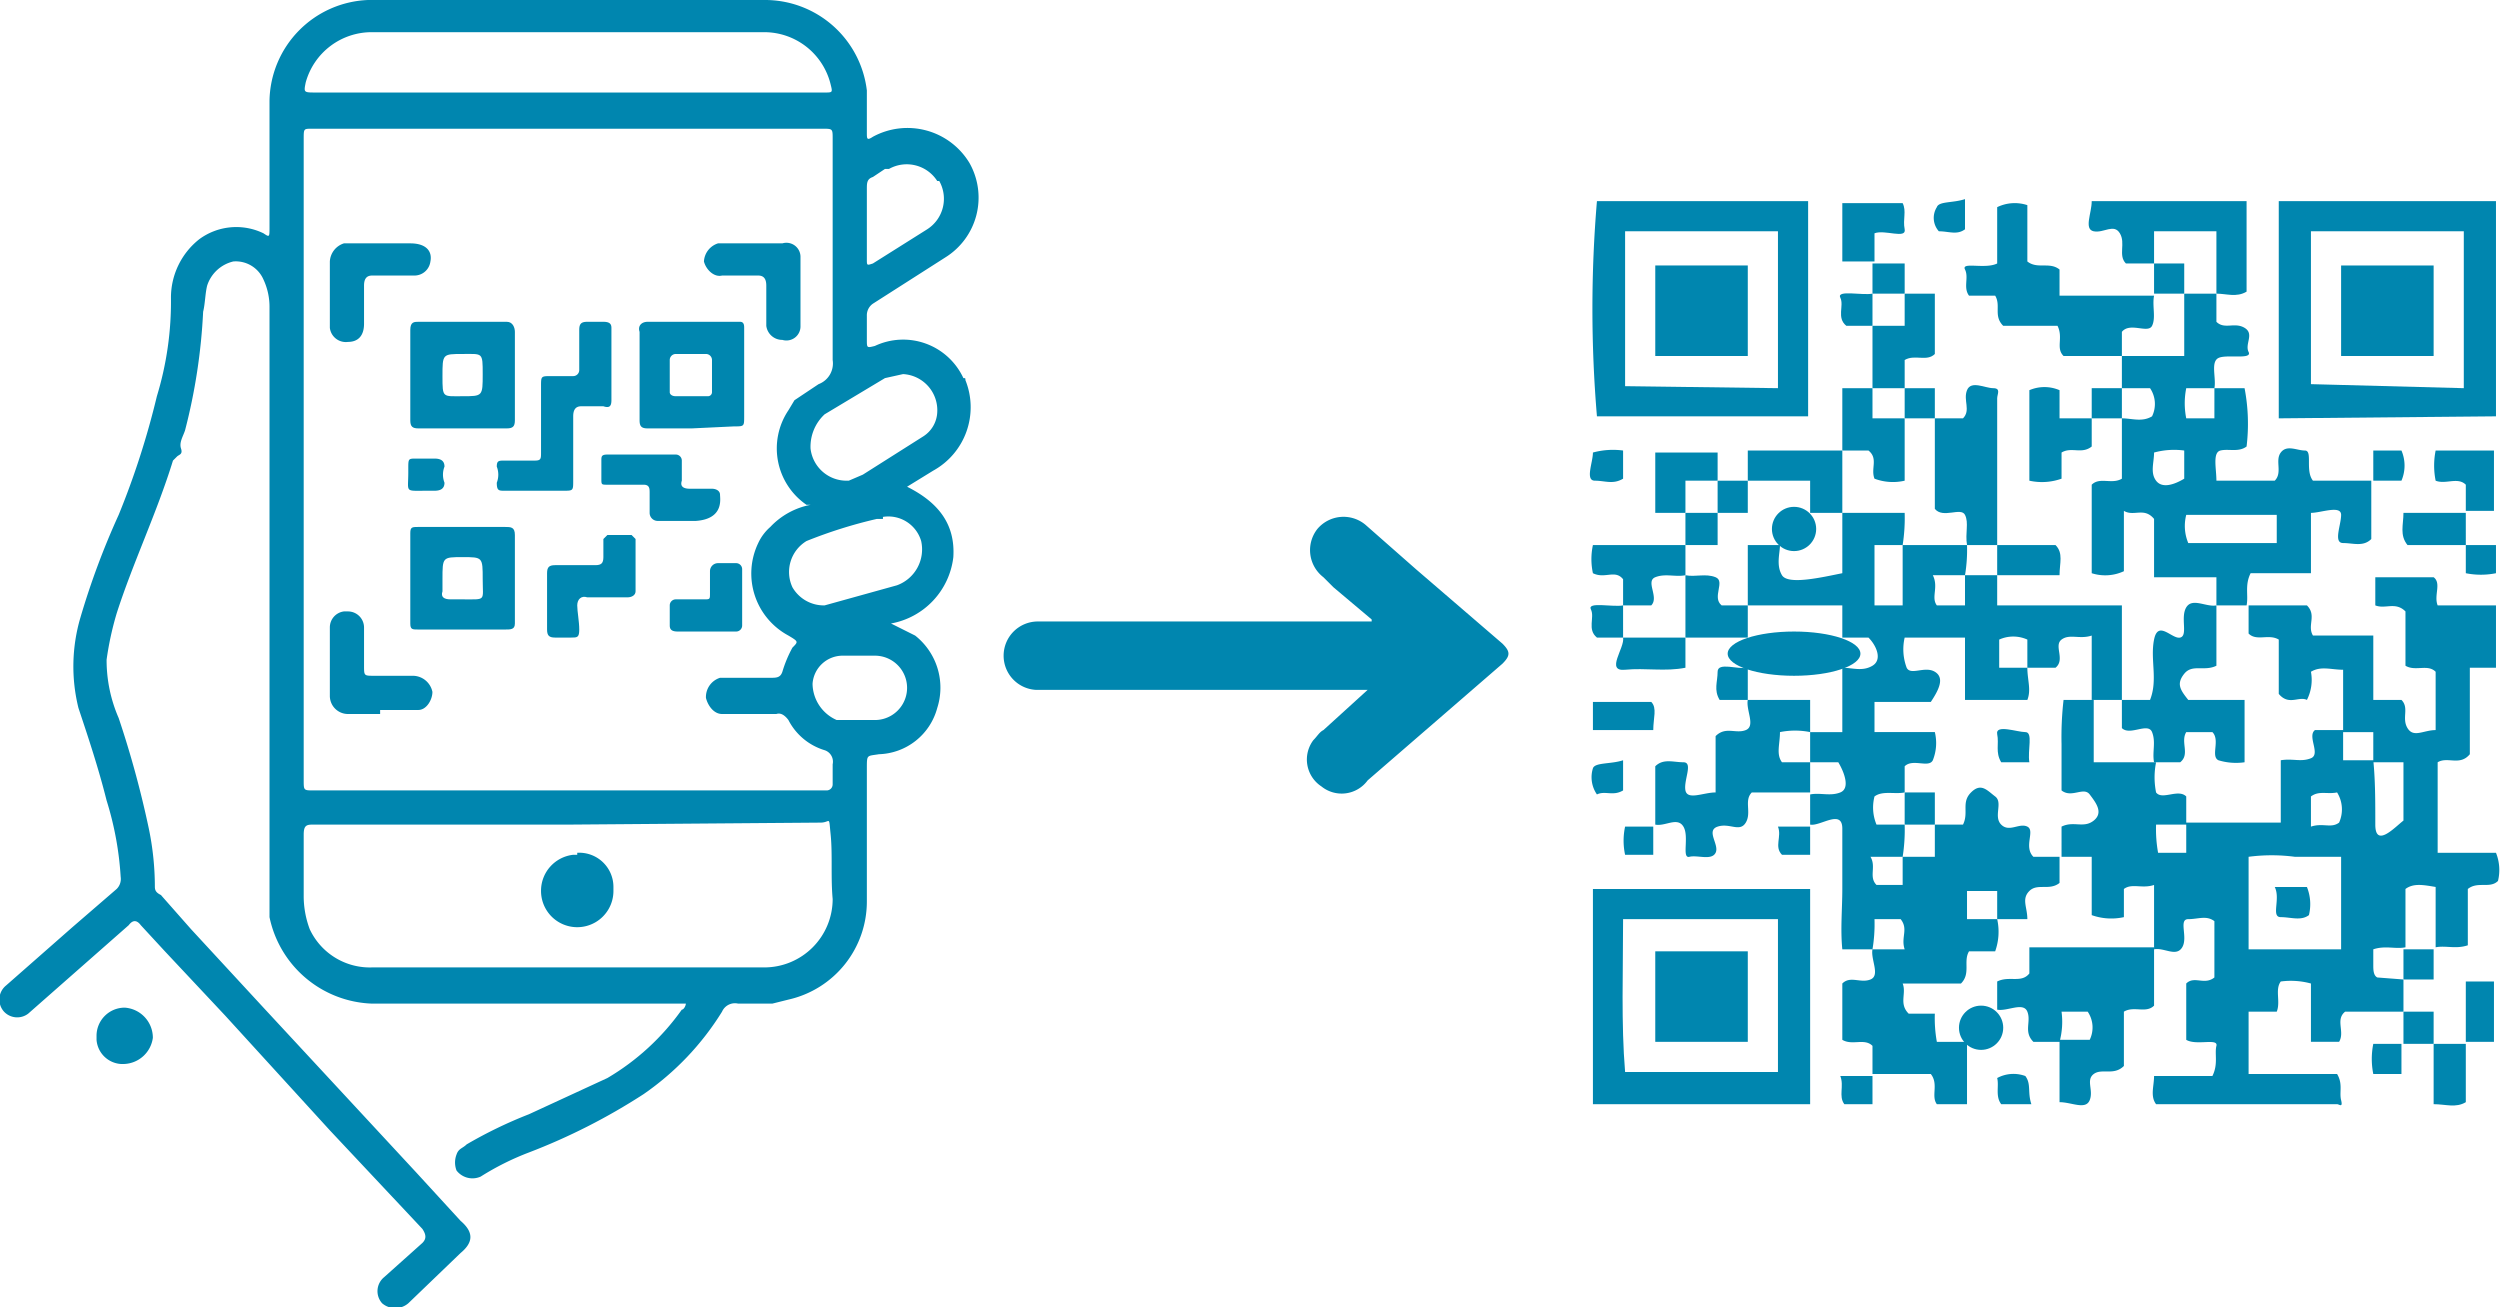 <svg xmlns="http://www.w3.org/2000/svg" viewBox="0 0 124.3 65"><path d="M119.5,48.7v1.6h-2.9c-.5.4,0,1-.3,1.5h-1.4V48.9a3.8,3.8,0,0,0-1.5-.1c-.3.4,0,1-.2,1.5h-1.4v3.1h4.4c.3.5.1.9.2,1.3s-.1.2-.2.2h-9c-.3-.4-.1-.9-.1-1.4H110c.3-.6.1-1.1.2-1.5s-1,0-1.5-.3V48.9c.4-.4.9.1,1.4-.3V45.8c-.4-.3-.8-.1-1.3-.1s0,.9-.3,1.4-.9,0-1.4.1V44c-.6.2-1.1-.1-1.5.2v1.4a2.9,2.9,0,0,1-1.6-.1V42.6h-1.5V41.1c.6-.3,1.1.1,1.6-.3s.1-.9-.2-1.3-.9.2-1.4-.2V37a16.2,16.2,0,0,1,.1-2.2h1.5v3.1h3.1a3.8,3.8,0,0,0,0,1.5c.3.4,1.1-.2,1.5.2V41h-1.5a6.6,6.6,0,0,0,.1,1.4h1.4V40.9h4.7V37.8c.6-.1,1,.1,1.5-.1s-.2-1.1.2-1.4h1.4v1.5H118c.1,1,.1,2,.1,3.2s1,.1,1.4-.2V37.9H118V36.4h-1.5V33.3c-.6,0-1.1-.2-1.6.1a2.2,2.2,0,0,1-.2,1.4c-.4-.2-.9.3-1.4-.3V31.8c-.5-.3-1.1.1-1.5-.3V30.1h2.9c.5.5,0,1,.3,1.5h3v3.2h1.4c.4.4,0,.9.3,1.4s.8.1,1.4.1V33.4c-.4-.4-1,0-1.5-.3V30.4c-.5-.5-1-.1-1.5-.3V28.7H121c.4.3,0,.9.2,1.4h2.9v3.1h-1.3v4.3c-.5.6-1.1.1-1.6.4v4.5h2.9a2.3,2.3,0,0,1,.1,1.4c-.4.4-1,0-1.5.4V47c-.6.2-1.1,0-1.6.1v-3c-.6-.1-1.1-.2-1.5.1v2.9c-.5.1-1-.1-1.6.1V48c0,.2,0,.5.2.6Zm-3.1-6.1h-2.3a8.8,8.8,0,0,0-2.3,0v4.6h4.6Zm-1.5-1.5c.6-.2,1,.1,1.4-.2a1.6,1.6,0,0,0-.1-1.5c-.5.1-.9-.1-1.3.2Z" style="fill:#0086af"/><path d="M99.3,28.6v1.5h6.2v4.7H104V31.6c-.6.2-1.1-.1-1.5.2s.2,1-.3,1.4h-1.4V31.8a1.7,1.7,0,0,0-1.4,0v1.4h1.4c0,.6.2,1.1,0,1.6H97.7V31.7h-3a2.6,2.6,0,0,0,.1,1.5c.2.4.9-.1,1.4.2s.2.9-.2,1.5H93.2v1.5h3a2.3,2.3,0,0,1-.1,1.4c-.2.4-1-.1-1.4.3v1.3c-.5.1-1.1-.1-1.5.2a2.2,2.2,0,0,0,.1,1.4h1.4a8.6,8.6,0,0,1-.1,1.6H93c.3.5-.1,1,.3,1.4h1.3V42.6h1.6V41h1.4c.3-.6-.1-1.1.4-1.6s.8-.1,1.2.2-.1,1,.3,1.4.9-.1,1.3.1-.2,1,.3,1.5h1.3v1.3c-.5.4-1.1,0-1.5.4s-.1.8-.1,1.4H99.3V44.3H97.8v1.4h1.5a2.9,2.9,0,0,1-.1,1.6H97.9c-.3.5.1,1.1-.4,1.6H94.6c.2.5-.2,1,.3,1.5h1.3a6.6,6.6,0,0,0,.1,1.4h1.5v3.1H96.3c-.3-.4.1-1-.3-1.5H93.1V52c-.4-.4-1,0-1.5-.3V48.9c.4-.4.9,0,1.4-.2s0-1,.1-1.5h1.6c-.2-.6.2-1-.2-1.5H93.2a7.6,7.6,0,0,1-.1,1.5H91.6c-.1-1,0-2,0-3v-3c0-1-1.1-.1-1.6-.2V39.5c.5-.1,1,.1,1.5-.1s.2-1-.1-1.5H90V36.4h1.6V33.2c.5,0,1,.2,1.5-.1s.2-1-.2-1.4H91.6V30.1H86.9v-3h1.6c0,.4-.2,1,.1,1.5s2,.1,3-.1v-3h3.1a8.6,8.6,0,0,1-.1,1.6H93.2v3h1.4v-3h3.2a7.6,7.6,0,0,1-.1,1.5H96.1c.3.6-.1,1.1.2,1.5h1.4V28.6Z" style="fill:#0086af"/><path d="M110.2,30.1V28.7h-3.1V25.8c-.5-.6-1-.1-1.5-.4v3a2.2,2.2,0,0,1-1.6.1V24.1c.4-.4,1,0,1.5-.3v-3c.5,0,1,.2,1.5-.1a1.4,1.4,0,0,0-.1-1.4h-1.4V17.7h3.1V14.6h1.6V16c.4.4.9,0,1.4.3s0,.8.2,1.2-1.1.1-1.5.3-.1,1-.2,1.5h-1.4a3.8,3.8,0,0,0,0,1.5h1.4V19.3h1.5a9.4,9.4,0,0,1,.1,2.9c-.4.3-.9.1-1.3.2s-.2.9-.2,1.5h2.9c.4-.4,0-1,.3-1.4s.8-.1,1.2-.1,0,1,.4,1.5h2.9v2.9c-.4.4-.9.2-1.4.2s-.1-.9-.1-1.4-1-.1-1.5-.1v3h-3c-.3.6-.1,1.1-.2,1.6Zm3-4.5h-4.5a2.2,2.2,0,0,0,.1,1.4h4.4Zm-4.6-3.2a3.8,3.8,0,0,0-1.5.1c0,.5-.2,1,.1,1.4s.9.2,1.4-.1Z" style="fill:#0086af"/><path d="M79.4,10H89.9V20.7H79.4A63.7,63.7,0,0,1,79.4,10Zm9,9.3V11.5H80.8v7.7Z" style="fill:#0086af"/><path d="M113.3,20.8V10h10.8V20.7Zm9.2-1.5V11.5h-7.6v7.6Z" style="fill:#0086af"/><path d="M90,44.2V54.9H79.2V44.2Zm-1.6,1.5H80.7c0,2.6-.1,5.2.1,7.6h7.6Z" style="fill:#0086af"/><path d="M102.4,51.8h-1.3c-.5-.5-.1-1-.3-1.5s-1,0-1.5-.1V48.8c.6-.3,1.2.1,1.6-.4V47.1h6.2V50c-.4.4-1,0-1.5.3V53c-.5.5-1.1.1-1.5.4s0,.8-.2,1.3-.9.1-1.5.1V51.7h1.5a1.4,1.4,0,0,0-.1-1.4h-1.3A3.8,3.8,0,0,1,102.4,51.8Z" style="fill:#0086af"/><path d="M105.5,17.7h-2.9c-.4-.4,0-.9-.3-1.5H99.6c-.5-.5-.1-1-.4-1.5H97.9c-.3-.4,0-.9-.2-1.3s1,0,1.6-.3V10.3a2,2,0,0,1,1.5-.1V13c.5.4,1.1,0,1.6.4v1.3h4.7c-.1.5.1,1.1-.1,1.5s-1.1-.2-1.5.3Z" style="fill:#0086af"/><path d="M82.3,41V38.1c.4-.4.9-.2,1.4-.2s0,.9.1,1.4.9.1,1.5.1V36.6c.5-.5,1-.1,1.5-.3s0-1,.1-1.5H90v1.6a3.8,3.8,0,0,0-1.5,0c0,.6-.2,1.1.1,1.5H90v1.5H87.1c-.4.4,0,1-.3,1.5s-.8,0-1.4.2.1.9-.1,1.3-.9.1-1.3.2,0-1-.3-1.5S82.8,41.1,82.3,41Z" style="fill:#0086af"/><path d="M105.5,34.8h1.4c.4-1,0-2,.2-3s.9,0,1.3-.1,0-1,.3-1.5,1,0,1.5-.1v3c-.6.3-1.2-.1-1.6.4s-.2.8.2,1.3h2.8v3.1a3,3,0,0,1-1.3-.1c-.4-.2.1-1-.3-1.4h-1.3c-.3.5.2,1.1-.3,1.5h-1.3c-.1-.5.1-1-.1-1.5s-1.1.2-1.5-.2Z" style="fill:#0086af"/><path d="M107.1,13.1h-1.4c-.4-.4,0-1-.3-1.5s-.8,0-1.3-.1-.1-.9-.1-1.5h7.7v4.5c-.5.3-1,.1-1.5.1V11.5h-3.1Z" style="fill:#0086af"/><path d="M96.2,20.8h1.4c.4-.4,0-.9.2-1.4s.9-.1,1.3-.1.2.3.2.5v7.3H97.8c-.1-.6.1-1.1-.1-1.5s-1.1.2-1.5-.3Z" style="fill:#0086af"/><path d="M80.7,30.1V28.8c-.4-.5-.9,0-1.5-.3a3.3,3.3,0,0,1,0-1.4h4.6v1.5c-.5.1-1-.1-1.5.1s.2,1-.2,1.4Z" style="fill:#0086af"/><path d="M104,20.8v1.4c-.5.4-1,0-1.5.3v1.3a2.9,2.9,0,0,1-1.6.1V19.4a1.9,1.9,0,0,1,1.5,0v1.4Z" style="fill:#0086af"/><path d="M86.9,23.9V22.4h4.7v3.1H90V23.9Z" style="fill:#0086af"/><path d="M94.7,14.6h1.5v3c-.4.4-1,0-1.5.3v1.4H93.1V16.2h1.6Z" style="fill:#0086af"/><path d="M91.6,22.4V19.3h1.5v1.5h1.6v3.1a2.6,2.6,0,0,1-1.5-.1c-.2-.5.2-1-.3-1.4Z" style="fill:#0086af"/><path d="M122.6,25.4V24.1c-.4-.4-1,0-1.5-.2a3.8,3.8,0,0,1,0-1.5H124v3Z" style="fill:#0086af"/><path d="M86.9,31.7H83.8V28.6c.5.1,1-.1,1.5.1s-.2,1,.3,1.4h1.3Z" style="fill:#0086af"/><path d="M83.8,25.5H82.3v-3h3.1v1.4H83.8Z" style="fill:#0086af"/><path d="M93.2,13H91.6V10.1h3c.2.4,0,.8.1,1.3s-1,0-1.5.2Z" style="fill:#0086af"/><ellipse cx="89.2" cy="32.5" rx="3.3" ry="1.1" style="fill:#0086af"/><path d="M99.3,27.1h2.9c.4.4.2.9.2,1.5H99.3Z" style="fill:#0086af"/><path d="M83.8,31.7v1.5c-1,.2-2,0-3,.1s0-1.1-.1-1.6Z" style="fill:#0086af"/><path d="M79.2,36.3V34.9h2.9c.3.3.1.8.1,1.4Z" style="fill:#0086af"/><path d="M122.6,51.8v-3H124v3Z" style="fill:#0086af"/><path d="M122.6,27.1h-2.9c-.4-.5-.2-1-.2-1.6h3.1Z" style="fill:#0086af"/><path d="M122.6,51.9v2.9c-.5.3-1,.1-1.6.1v-3Z" style="fill:#0086af"/><path d="M93.1,14.6V13.1h1.6v1.5Z" style="fill:#0086af"/><path d="M93.1,16.2H91.8c-.5-.4-.1-1-.3-1.4s1.1-.1,1.6-.2Z" style="fill:#0086af"/><path d="M86.9,34.8H85.5c-.3-.5-.1-.9-.1-1.4s1-.1,1.5-.2Z" style="fill:#0086af"/><path d="M94.7,19.3h1.5v1.5H94.7Z" style="fill:#0086af"/><path d="M105.5,20.8H104V19.3h1.5Z" style="fill:#0086af"/><path d="M80.7,37.8v1.5c-.5.3-.9,0-1.3.2a1.5,1.5,0,0,1-.2-1.3C79.3,37.9,80.1,38,80.7,37.8Z" style="fill:#0086af"/><path d="M80.7,22.4v1.4c-.5.3-.9.1-1.4.1s-.1-.9-.1-1.4A3.8,3.8,0,0,1,80.7,22.4Z" style="fill:#0086af"/><path d="M82.2,41.1v1.4H80.8a3.3,3.3,0,0,1,0-1.4Z" style="fill:#0086af"/><path d="M118,23.9V22.4h1.4a1.9,1.9,0,0,1,0,1.5Z" style="fill:#0086af"/><path d="M85.4,23.9h1.5v1.6H85.4Z" style="fill:#0086af"/><path d="M83.8,27.1V25.5h1.6v1.6Z" style="fill:#0086af"/><path d="M122.6,27.1h1.5v1.4a3.8,3.8,0,0,1-1.5,0Z" style="fill:#0086af"/><path d="M90,41.1v1.4H88.6c-.4-.4,0-.9-.2-1.4Z" style="fill:#0086af"/><path d="M121,47.2v1.5h-1.5V47.2Z" style="fill:#0086af"/><path d="M107.1,14.6V13.1h1.5v1.5Z" style="fill:#0086af"/><circle cx="98.5" cy="51.1" r="1.1" style="fill:#0086af"/><path d="M119.5,51.9V50.3H121v1.6Z" style="fill:#0086af"/><path d="M119.4,51.9v1.5H118a3.8,3.8,0,0,1,0-1.5Z" style="fill:#0086af"/><path d="M80.7,31.7H79.4c-.5-.4-.1-1-.3-1.4s1.1-.1,1.6-.2Z" style="fill:#0086af"/><path d="M97.7,9.9v1.5c-.4.3-.8.1-1.3.1a1,1,0,0,1-.1-1.2C96.4,10,97.1,10.1,97.7,9.9Z" style="fill:#0086af"/><path d="M93.1,53.5v1.4H91.7c-.3-.4,0-.9-.2-1.4Z" style="fill:#0086af"/><path d="M101,54.9H99.5c-.3-.4-.1-.9-.2-1.3a1.7,1.7,0,0,1,1.4-.1C101,53.9,100.8,54.3,101,54.9Z" style="fill:#0086af"/><path d="M100.9,37.9H99.5c-.3-.5-.1-.9-.2-1.4s1-.1,1.4-.1S100.8,37.3,100.9,37.9Z" style="fill:#0086af"/><path d="M96.2,41H94.7V39.4h1.5Z" style="fill:#0086af"/><path d="M113.1,44.1h1.6a2.3,2.3,0,0,1,.1,1.4c-.4.3-.9.1-1.4.1S113.4,44.7,113.1,44.1Z" style="fill:#0086af"/><circle cx="89.2" cy="26.3" r="1.1" style="fill:#0086af"/><path d="M86.9,13.2v4.5H82.3V13.2Z" style="fill:#0086af"/><path d="M121,17.7h-4.6V13.2H121Z" style="fill:#0086af"/><path d="M86.9,47.3v4.5H82.3V47.3Z" style="fill:#0086af"/><path d="M45.1,24.2c1.6.8,2.4,1.9,2.3,3.5A3.8,3.8,0,0,1,44.3,31l1.2.6a3.3,3.3,0,0,1,1.1,3.6,3.1,3.1,0,0,1-2.9,2.3c-.6.1-.6,0-.6.7v6.6a5,5,0,0,1-3.9,4.9l-.8.2H36.7a.7.7,0,0,0-.8.4h0A13.8,13.8,0,0,1,32,54.4a30.6,30.6,0,0,1-5.7,2.9,13.4,13.4,0,0,0-2.4,1.2,1,1,0,0,1-1.2-.3,1.1,1.1,0,0,1,0-.8c.1-.3.3-.3.5-.5a22,22,0,0,1,3.1-1.5l3.9-1.8a12,12,0,0,0,3.7-3.4c.1,0,.2-.2.2-.3H18.5a5.4,5.4,0,0,1-5.1-4.3V15.3a3.2,3.2,0,0,0-.3-1.4,1.5,1.5,0,0,0-1.5-.9,1.8,1.8,0,0,0-1.3,1.2c-.1.4-.1.9-.2,1.3a29,29,0,0,1-.9,5.9c-.1.3-.3.6-.2.9s-.1.3-.2.4l-.2.2c-.8,2.6-2,5.1-2.8,7.6a15.5,15.5,0,0,0-.5,2.3,7.2,7.2,0,0,0,.6,2.9,49.4,49.4,0,0,1,1.5,5.5,14.3,14.3,0,0,1,.3,2.9c0,.2.1.3.3.4l1.5,1.7,3.6,3.9,7.6,8.2,2.2,2.4c.7.6.6,1.1,0,1.6l-2.6,2.5a1,1,0,0,1-1.3,0h0a.9.9,0,0,1,.1-1.3h0L21,61.8c.2-.2.2-.4,0-.7l-4.6-4.9-5.2-5.7-3-3.2L7,46q-.3-.4-.6,0l-5,4.4a.9.9,0,0,1-1.2-.1A.9.9,0,0,1,.3,49h0l3.3-2.9,2.2-1.9a.7.7,0,0,0,.2-.6,15.9,15.9,0,0,0-.7-3.8c-.4-1.6-.9-3.1-1.4-4.6A8.6,8.6,0,0,1,4,30.7a38.4,38.4,0,0,1,1.9-5.1,40.6,40.6,0,0,0,1.9-5.9,16.1,16.1,0,0,0,.7-4.9,3.7,3.7,0,0,1,1.4-2.9,3.1,3.1,0,0,1,3.2-.3c.3.2.3.2.3-.3V5a5.1,5.1,0,0,1,4.9-5H38a5.1,5.1,0,0,1,5.1,4.5V6.6c0,.3,0,.4.3.2a3.6,3.6,0,0,1,4.8,1.3A3.5,3.5,0,0,1,47,12.8l-3.6,2.3a.7.7,0,0,0-.3.6v1.2c0,.4,0,.4.4.3a3.3,3.3,0,0,1,4.4,1.6h0c.1,0,.1,0,.1.1h0a3.6,3.6,0,0,1-1.6,4.5Zm-4.8.9h-.2a3.4,3.4,0,0,1-.9-4.7h0l.3-.5,1.2-.8a1.1,1.1,0,0,0,.7-1.2V6.9c0-.5,0-.5-.5-.5H15.5c-.4,0-.4,0-.4.5V38.8c0,.5,0,.5.5.5H41.1a.3.3,0,0,0,.3-.3h0V38a.6.6,0,0,0-.4-.7,3,3,0,0,1-1.8-1.5q-.3-.4-.6-.3H35.9c-.4,0-.7-.4-.8-.8a1,1,0,0,1,.7-1h2.5c.3,0,.5,0,.6-.3a6.1,6.1,0,0,1,.5-1.2c.3-.3.3-.3-.2-.6A3.5,3.5,0,0,1,37.7,27h0a2.4,2.4,0,0,1,.6-.8A3.7,3.7,0,0,1,40.3,25.1ZM28.2,41H15.5c-.3,0-.4.1-.4.5v3a4.7,4.7,0,0,0,.3,1.7,3.3,3.3,0,0,0,3.1,1.9H38a3.4,3.4,0,0,0,3.4-3.4c-.1-1.1,0-2.2-.1-3.2s0-.6-.5-.6Zm0-36.4H41c.4,0,.4,0,.3-.4A3.4,3.4,0,0,0,38,1.6H18.5a3.4,3.4,0,0,0-3.3,2.5c-.1.5-.1.5.5.5ZM46.6,20.5a1.8,1.8,0,0,0-1.7-1.9h0l-.9.2-3,1.8a2.2,2.2,0,0,0-.7,1.7,1.8,1.8,0,0,0,1.8,1.6h.1l.7-.3,3-1.9a1.5,1.5,0,0,0,.7-1.2Zm-2.7,5.3h-.3a23.5,23.5,0,0,0-3.5,1.1,1.8,1.8,0,0,0-.7,2.3,1.8,1.8,0,0,0,1.6.9l3.6-1a1.9,1.9,0,0,0,1.2-2.2,1.7,1.7,0,0,0-1.9-1.2Zm-.8-14.7v1.8c0,.3,0,.3.3.2l2.7-1.7A1.8,1.8,0,0,0,46.7,9h-.1a1.8,1.8,0,0,0-2.4-.6H44l-.6.4c-.3.1-.3.3-.3.6Zm-.4,24.7h.8a1.6,1.6,0,1,0,0-3.2H41.9A1.5,1.5,0,0,0,40.4,34a2,2,0,0,0,1.2,1.8Z" style="fill:#0086af"/><path d="M6.2,50.1a1.5,1.5,0,0,1,1.4,1.5,1.5,1.5,0,0,1-1.4,1.3,1.3,1.3,0,0,1-1.4-1.2v-.2a1.4,1.4,0,0,1,1.4-1.4Z" style="fill:#0086af"/><path d="M34.4,21.3H32.2c-.3,0-.4-.1-.4-.4V16.5c-.1-.3.1-.5.4-.5h4.6c.2,0,.2.2.2.3v4.4c0,.5,0,.5-.5.5Zm0-3.7h-.8a.3.3,0,0,0-.3.3h0v1.6c0,.1.1.2.3.2h1.6a.2.2,0,0,0,.2-.2V17.9a.3.3,0,0,0-.3-.3h-.7Z" style="fill:#0086af"/><path d="M25.6,18.7v2.2c0,.3-.1.4-.4.4H20.8c-.3,0-.4-.1-.4-.4V16.4c0-.4.2-.4.4-.4h4.4c.3,0,.4.3.4.5ZM23,17.6c-1,0-1,0-1,1.1s0,1,1,1,1,0,1-1.1S24,17.6,23,17.6Z" style="fill:#0086af"/><path d="M23,26.2h2.1c.3,0,.5,0,.5.4V31c0,.3-.2.3-.5.3H20.8c-.3,0-.4,0-.4-.3V26.5c0-.3.1-.3.4-.3Zm-1,2.6v.6c-.1.3.1.4.4.4H23c1.2,0,1,.1,1-1s0-1.1-1-1.1S22,27.7,22,28.8Z" style="fill:#0086af"/><path d="M30.4,18.1v1.8c0,.3-.1.4-.4.3H28.9c-.3,0-.4.2-.4.5v3.2c0,.5,0,.5-.5.5H25.1c-.3,0-.4,0-.4-.4a1.1,1.1,0,0,0,0-.8c0-.3.1-.3.4-.3h1.5c.3,0,.3-.1.3-.4V19.2c0-.5,0-.5.5-.5h1.1a.3.3,0,0,0,.3-.3h0v-2c0-.3.1-.4.4-.4H30c.3,0,.4.1.4.3Z" style="fill:#0086af"/><path d="M18.9,35.5H17.3a.9.9,0,0,1-.9-.9h0V31.2a.8.8,0,0,1,.7-.8h.2a.8.8,0,0,1,.8.8h0v1.9c0,.5,0,.5.5.5h1.9a1,1,0,0,1,1,.8c0,.4-.3.9-.7.9H18.9Z" style="fill:#0086af"/><path d="M16.4,14.5V13a1,1,0,0,1,.7-.9h3.3c.8,0,1.1.4,1,.9a.8.8,0,0,1-.8.7H18.5c-.3,0-.4.2-.4.5v1.9c0,.6-.3.9-.8.9a.8.8,0,0,1-.9-.7h0V14.6Z" style="fill:#0086af"/><path d="M39.8,14.5v1.7a.7.7,0,0,1-.9.7h0a.8.8,0,0,1-.8-.7v-2c0-.3-.1-.5-.4-.5H35.9c-.4.1-.8-.3-.9-.7h0a1,1,0,0,1,.7-.9h3.2a.7.7,0,0,1,.9.7v1.7Z" style="fill:#0086af"/><path d="M27.2,29.9V28.5c0-.3.1-.4.4-.4h2c.3,0,.4-.1.4-.4v-.9l.2-.2h1.2l.2.2v2.6c0,.2-.2.3-.4.3h-2c-.3-.1-.5.1-.5.4s.1.8.1,1.2-.1.4-.4.4h-.8c-.3,0-.4-.1-.4-.4Z" style="fill:#0086af"/><path d="M34.1,25.9H32.7a.4.4,0,0,1-.4-.4v-1c0-.2,0-.4-.3-.4H30.2c-.3,0-.3,0-.3-.3v-.9c0-.2,0-.3.3-.3h3.4a.3.3,0,0,1,.3.3h0v1c-.1.3.1.4.4.4h1.1c.2,0,.4.1.4.3s.2,1.2-1.2,1.3Z" style="fill:#0086af"/><path d="M35.1,31.4H33.7c-.3,0-.4-.1-.4-.3v-1a.3.3,0,0,1,.3-.3H35c.3,0,.3,0,.3-.3V28.4a.4.4,0,0,1,.4-.4h.9a.3.3,0,0,1,.3.3h0v2.8a.3.3,0,0,1-.3.3H35.1Z" style="fill:#0086af"/><path d="M21.2,24.4c-1.1,0-.9.1-.9-.9v-.2c0-.5,0-.5.4-.5h.9c.3,0,.5.1.5.4a1.1,1.1,0,0,0,0,.8c0,.3-.2.4-.5.4Z" style="fill:#0086af"/><path d="M28.7,42.4a1.7,1.7,0,0,1,1.8,1.7v.2a1.8,1.8,0,0,1-3.6,0h0a1.8,1.8,0,0,1,1.6-1.8h.2Z" style="fill:#0086af"/><path d="M68.2,30.8l-1.9-1.6-.5-.5a1.7,1.7,0,0,1-.3-2.4h0a1.7,1.7,0,0,1,2.4-.2h0l2.5,2.2L74.7,32c.4.4.4.6,0,1L68,38.8a1.6,1.6,0,0,1-2.3.3,1.6,1.6,0,0,1-.4-2.3c.2-.2.3-.4.5-.5l2.2-2H51.5a1.7,1.7,0,0,1-1.6-1.7,1.7,1.7,0,0,1,1.7-1.7H68.2Z" style="fill:#0086af"/></svg>